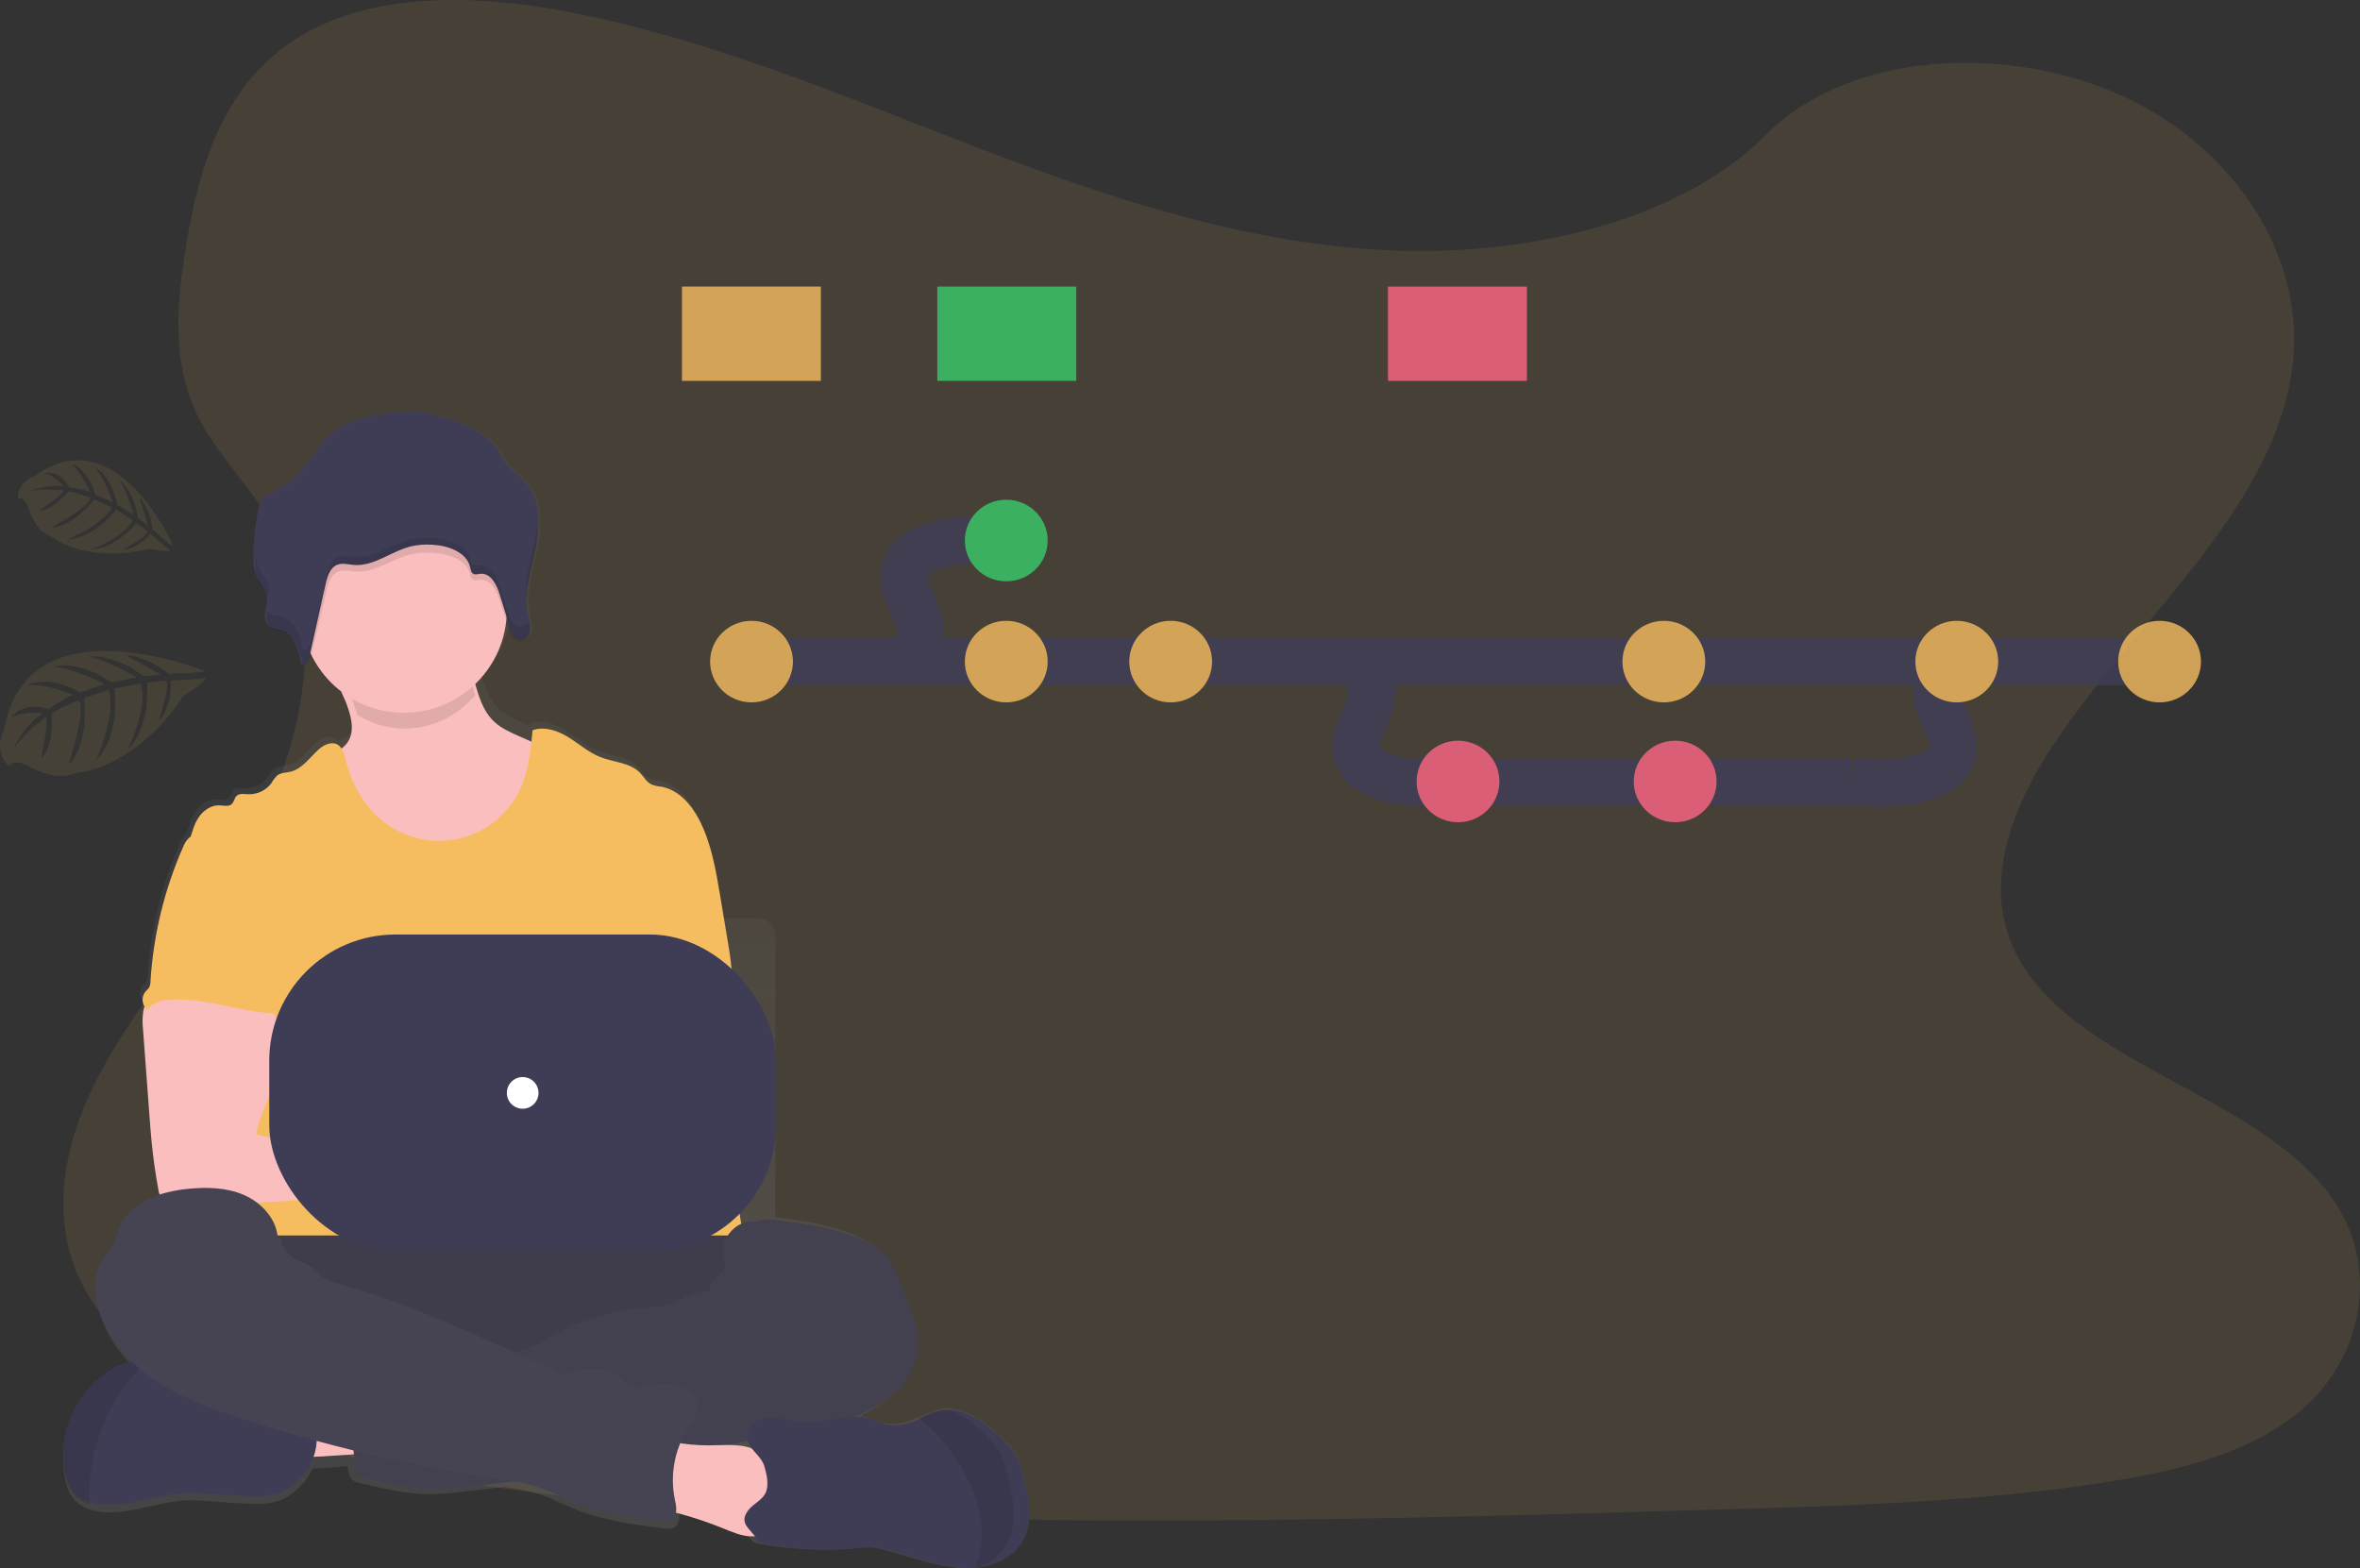 <?xml version="1.0" encoding="UTF-8"?>
<svg width="149px" height="99px" viewBox="0 0 149 99" version="1.1" xmlns="http://www.w3.org/2000/svg" xmlns:xlink="http://www.w3.org/1999/xlink">
    <rect x="0" y="0" width="149" height="99" fill="#333333" stroke="none"/>
    <!-- Generator: Sketch 53.2 (72643) - https://sketchapp.com -->
    <title>undraw_version_control_9bpv</title>
    <desc>Created with Sketch.</desc>
    <defs>
        <linearGradient x1="50.023%" y1="100.006%" x2="50.023%" y2="-0.009%" id="linearGradient-1">
            <stop stop-color="#808080" stop-opacity="0.25" offset="0%"></stop>
            <stop stop-color="#808080" stop-opacity="0.12" offset="54%"></stop>
            <stop stop-color="#808080" stop-opacity="0.1" offset="100%"></stop>
        </linearGradient>
    </defs>
    <g id="Hive-LP" stroke="none" stroke-width="1" fill="none" fill-rule="evenodd">
        <g id="Desktop" transform="translate(-557, -849)">
            <g id="Group-5" transform="translate(-540, -170)">
                <g id="Group-3" transform="translate(760, 890)">
                    <g id="O-que-é-2" transform="translate(279, 103)">
                        <g id="undraw_version_control_9bpv" transform="translate(58, 26)">
                            <path d="M88.247,15.828 C78.951,15.508 70.098,12.54 61.643,9.292 C53.187,6.044 44.815,2.445 35.742,0.725 C29.906,-0.382 23.233,-0.538 18.531,2.556 C14.006,5.54 12.544,10.676 11.757,15.446 C11.167,19.036 10.818,22.813 12.439,26.173 C13.564,28.506 15.562,30.467 16.943,32.702 C21.749,40.476 18.352,50.064 13.143,57.655 C10.701,61.216 7.866,64.617 5.98,68.405 C4.094,72.193 3.222,76.539 4.871,80.407 C6.507,84.243 10.404,87.119 14.624,89.143 C23.197,93.255 33.296,94.433 43.152,95.1 C64.958,96.576 86.881,95.936 108.745,95.297 C116.837,95.06 124.963,94.82 132.923,93.582 C137.344,92.894 141.909,91.803 145.117,89.178 C149.191,85.834 150.2,80.172 147.471,75.981 C142.893,68.949 130.236,67.202 127.032,59.656 C125.269,55.503 127.079,50.875 129.638,47.023 C135.131,38.759 144.336,31.51 144.822,22.063 C145.155,15.575 140.729,9.078 133.887,6.007 C126.714,2.789 116.769,3.194 111.481,8.521 C106.028,14 96.454,16.109 88.247,15.828 Z" id="Path" fill="#F6BD60" fill-rule="nonzero" opacity="0.1"></path>
                            <path d="M64.596,93.125 C64.452,92.608 64.308,92.085 64.02,91.635 C63.752,91.253 63.435,90.909 63.075,90.611 C62.03,89.671 60.747,88.717 59.362,88.954 C58.933,89.048 58.519,89.198 58.13,89.4 C57.928,89.493 57.725,89.585 57.518,89.664 C56.933,89.906 56.287,89.962 55.669,89.824 C55.352,89.74 55.057,89.588 54.744,89.494 C54.595,89.45 54.443,89.417 54.29,89.397 C54.592,89.263 54.885,89.11 55.168,88.938 C56.722,87.996 57.962,86.292 57.789,84.469 C57.73,83.857 57.518,83.27 57.307,82.691 L56.753,81.175 C56.514,80.518 56.266,79.848 55.829,79.302 C55.344,78.694 54.651,78.281 53.936,77.974 C52.401,77.313 50.723,77.08 49.066,76.854 L48.951,76.838 L48.951,59.11 C48.951,58.479 48.435,57.967 47.798,57.967 L45.621,57.967 C45.525,57.384 45.428,56.803 45.332,56.222 C45.058,54.564 44.774,52.876 44.003,51.383 C43.499,50.406 42.696,49.473 41.613,49.282 C41.4,49.263 41.191,49.215 40.991,49.139 C40.674,48.985 40.501,48.642 40.258,48.389 C39.629,47.737 38.607,47.727 37.765,47.39 C37.021,47.097 36.413,46.546 35.735,46.121 C35.057,45.697 34.215,45.396 33.466,45.672 C33.466,45.726 33.456,45.78 33.45,45.833 L32.968,45.613 C32.449,45.374 31.92,45.13 31.504,44.739 C30.969,44.239 30.683,43.576 30.461,42.872 C30.438,42.799 30.417,42.729 30.394,42.651 C31.315,41.719 31.939,40.54 32.187,39.259 L32.304,39.634 C32.33,39.719 32.361,39.802 32.396,39.883 C32.456,40.04 32.555,40.179 32.684,40.287 C32.721,40.316 32.762,40.339 32.806,40.357 C32.845,40.373 32.887,40.383 32.929,40.388 C32.989,40.396 33.05,40.391 33.108,40.376 C33.306,40.315 33.465,40.169 33.541,39.979 C33.564,39.922 33.581,39.864 33.591,39.804 C33.597,39.768 33.6,39.732 33.601,39.696 C33.601,39.684 33.601,39.673 33.601,39.662 C33.601,39.65 33.601,39.612 33.601,39.587 C33.601,39.563 33.601,39.562 33.601,39.547 C33.601,39.533 33.601,39.5 33.594,39.476 L33.594,39.439 C33.594,39.41 33.585,39.382 33.58,39.354 C33.574,39.327 33.58,39.339 33.58,39.332 C33.572,39.296 33.564,39.259 33.557,39.223 C33.557,39.214 33.557,39.204 33.557,39.196 C33.557,39.187 33.544,39.137 33.536,39.107 C33.529,39.077 33.526,39.069 33.522,39.049 L33.522,39.04 L33.522,39.04 C33.508,38.983 33.495,38.927 33.482,38.87 C33.377,38.375 33.35,37.866 33.402,37.362 C33.489,36.623 33.626,35.89 33.815,35.17 L33.845,35.04 C33.857,34.99 33.868,34.94 33.878,34.888 C33.901,34.786 33.924,34.683 33.946,34.578 L33.946,34.578 L33.998,34.316 L34.037,34.081 L34.037,34.051 C34.118,33.521 34.135,32.982 34.087,32.448 L34.087,32.448 C34.021,31.701 33.787,30.994 33.276,30.431 C32.914,30.032 32.436,29.738 32.101,29.32 C31.786,28.928 31.609,28.446 31.283,28.061 C30.383,26.997 28.074,26.178 26.657,26.035 C25.033,25.872 22.411,26.283 21.102,27.233 C20.617,27.583 20.286,28.09 19.948,28.57 C19.329,29.462 18.625,30.354 17.632,30.855 C17.257,31.044 16.827,31.186 16.578,31.515 C16.429,31.738 16.333,31.99 16.297,32.255 C16.106,33.185 16.006,34.131 16,35.08 L16,35.08 C16,35.198 16,35.317 16,35.437 C16.003,35.793 16.079,36.144 16.225,36.469 C16.248,36.518 16.274,36.565 16.301,36.612 L16.318,36.642 C16.493,36.889 16.647,37.149 16.78,37.421 C16.813,37.497 16.836,37.576 16.85,37.658 C16.875,37.867 16.861,38.079 16.81,38.283 L16.81,38.283 C16.81,38.315 16.797,38.346 16.791,38.378 L16.778,38.439 C16.778,38.46 16.778,38.482 16.767,38.502 C16.755,38.563 16.745,38.625 16.736,38.685 L16.736,38.685 C16.715,38.85 16.725,39.018 16.768,39.179 C16.808,39.36 16.925,39.516 17.088,39.607 C17.17,39.646 17.258,39.673 17.348,39.687 C17.439,39.703 17.531,39.713 17.62,39.733 C17.735,39.759 17.846,39.8 17.95,39.854 C18.05,39.902 18.144,39.961 18.229,40.031 C18.271,40.069 18.311,40.109 18.348,40.151 C18.424,40.238 18.493,40.33 18.553,40.428 C18.584,40.479 18.613,40.53 18.639,40.583 C18.743,40.789 18.825,41.006 18.886,41.228 C18.923,41.361 18.955,41.495 18.983,41.63 C18.996,41.69 19.007,41.75 19.017,41.808 C19.027,41.867 19.037,41.927 19.046,41.985 L19.046,41.985 C19.085,41.983 19.124,41.975 19.161,41.962 C19.373,41.887 19.491,41.642 19.558,41.405 C19.569,41.365 19.579,41.327 19.588,41.288 C19.621,41.145 19.656,40.988 19.689,40.838 C20.257,42.034 21.174,43.034 22.32,43.709 C22.36,43.828 22.399,43.945 22.434,44.065 C22.623,44.712 22.714,45.389 22.386,45.954 C22.153,46.356 21.761,46.603 21.322,46.774 C21.259,46.691 21.178,46.622 21.085,46.574 C20.705,46.386 20.25,46.614 19.931,46.896 C19.355,47.413 18.885,48.154 18.126,48.324 C17.852,48.387 17.55,48.374 17.322,48.539 C17.171,48.68 17.045,48.844 16.948,49.025 C16.614,49.501 16.058,49.775 15.473,49.753 C15.21,49.741 14.897,49.681 14.717,49.872 C14.583,50.015 14.572,50.24 14.428,50.376 C14.235,50.565 13.918,50.473 13.648,50.462 C13.135,50.44 12.658,50.769 12.365,51.19 C12.073,51.612 11.933,52.116 11.789,52.618 L11.789,52.627 C11.752,52.654 11.716,52.683 11.683,52.714 C11.543,52.862 11.435,53.036 11.365,53.225 C10.199,55.855 9.511,58.668 9.332,61.535 C9.335,61.675 9.303,61.813 9.24,61.938 C9.175,62.019 9.104,62.096 9.028,62.166 C8.889,62.334 8.825,62.55 8.851,62.766 C8.876,62.981 8.988,63.177 9.162,63.309 C9.203,63.234 9.255,63.166 9.316,63.106 C9.3,63.172 9.286,63.236 9.276,63.294 C9.218,63.711 9.212,64.133 9.26,64.551 C9.396,66.536 9.534,68.518 9.674,70.5 C9.712,71.061 9.751,71.621 9.803,72.181 C9.904,73.265 10.048,74.344 10.236,75.419 C10.244,75.467 10.255,75.517 10.268,75.562 C9.093,75.932 8.047,76.6 7.608,77.715 C7.455,78.101 7.386,78.521 7.198,78.891 C6.992,79.296 6.653,79.621 6.428,80.018 C6.04,80.7 6.023,81.537 6.164,82.303 C6.437,83.795 7.252,85.129 8.327,86.215 C8.279,86.215 8.23,86.215 8.183,86.215 C7.831,86.253 7.494,86.373 7.198,86.565 C4.923,87.882 3.623,90.707 4.097,93.286 C4.191,93.79 4.354,94.301 4.694,94.686 C4.977,94.991 5.34,95.212 5.743,95.323 C5.996,95.398 6.255,95.446 6.518,95.465 C8.291,95.608 10.008,94.794 11.786,94.726 C12.374,94.716 12.963,94.744 13.549,94.807 C14.405,94.878 15.263,94.922 16.122,94.941 C17.519,94.974 18.305,94.606 19.196,93.572 C19.415,93.314 19.598,93.029 19.739,92.723 C20.498,92.68 21.335,92.615 21.941,92.566 L21.95,92.649 C21.983,92.935 22.033,93.263 22.264,93.443 C22.394,93.532 22.541,93.592 22.696,93.619 C24.152,93.973 25.626,94.333 27.125,94.333 C27.829,94.319 28.531,94.265 29.229,94.173 L31.863,93.872 C32.63,93.968 33.388,94.131 34.126,94.36 C34.887,94.616 35.598,94.996 36.342,95.297 C38.072,95.991 39.932,96.24 41.774,96.482 C42.089,96.524 42.449,96.552 42.681,96.34 C42.981,96.054 42.882,95.577 42.796,95.177 C42.762,95.013 42.736,94.848 42.716,94.683 C43.959,95.008 45.176,95.426 46.355,95.934 L46.561,96.024 C46.621,96.335 46.911,96.584 47.189,96.919 C47.281,97.061 47.387,97.192 47.508,97.311 C47.646,97.399 47.802,97.455 47.965,97.474 C49.91,97.833 51.896,97.921 53.866,97.738 C54.269,97.683 54.677,97.67 55.083,97.696 C55.381,97.737 55.675,97.802 55.962,97.892 L57.63,98.366 C58.86,98.715 60.118,99.067 61.394,98.989 C61.653,98.973 61.91,98.936 62.163,98.879 C63.172,98.648 64.112,98.089 64.596,97.191 C65.281,95.97 64.965,94.467 64.596,93.125 Z" id="Path" fill="url(#linearGradient-1)" fill-rule="nonzero"></path>
                            <path d="M18.378,91.931 C18.103,91.36 17.842,90.704 18.117,90.134 C18.297,89.798 18.605,89.533 18.985,89.391 C19.36,89.251 19.755,89.162 20.159,89.127 C21.425,88.975 22.706,88.96 23.976,89.079 C24.069,89.747 23.873,90.425 23.705,91.07 C23.552,91.665 23.465,91.753 22.792,91.784 C22.356,91.805 18.481,92.141 18.378,91.931 Z" id="Path" fill="#FBBEBE" fill-rule="nonzero"></path>
                            <ellipse id="Oval" fill="#464353" fill-rule="nonzero" cx="30.5" cy="82" rx="20.5" ry="6"></ellipse>
                            <ellipse id="Oval" fill="#000000" fill-rule="nonzero" opacity="0.1" cx="30.5" cy="82" rx="20.5" ry="6"></ellipse>
                            <path d="M34.184,52.544 C33.468,53.886 32.279,54.934 30.834,55.497 C29.981,55.799 29.083,55.965 28.175,55.988 C27.184,56.031 26.172,55.969 25.24,55.64 C23.99,55.201 22.952,54.302 22.174,53.255 C21.396,52.208 20.86,51.012 20.394,49.805 C20.149,49.178 19.915,48.509 20.03,47.845 C20.782,47.68 21.606,47.436 21.994,46.788 C22.326,46.233 22.234,45.566 22.042,44.931 C21.988,44.751 21.926,44.573 21.863,44.401 C21.717,43.99 21.213,43.21 21.571,42.858 C21.794,42.636 22.73,42.522 23.053,42.378 C24.047,41.933 24.964,41.289 26.057,41.078 C27.001,40.895 27.977,41.067 28.92,41.257 C29.045,41.274 29.165,41.316 29.273,41.38 C29.397,41.481 29.488,41.613 29.536,41.762 C29.805,42.397 29.963,43.099 30.179,43.761 C30.404,44.454 30.693,45.104 31.234,45.596 C31.656,45.98 32.194,46.221 32.719,46.455 L34.013,47.03 C34.243,47.114 34.452,47.245 34.625,47.415 C34.794,47.64 34.895,47.907 34.917,48.186 C35.149,49.677 34.892,51.201 34.184,52.544 L34.184,52.544 Z" id="Path" fill="#FBBEBE" fill-rule="nonzero"></path>
                            <path d="M30,43.897 C28.057,46.145 24.994,46.65 22.548,45.126 C22.498,44.937 22.441,44.75 22.383,44.57 C22.249,44.138 21.787,43.319 22.115,42.95 C22.32,42.716 23.178,42.597 23.474,42.446 C24.386,41.979 25.226,41.303 26.228,41.082 C27.094,40.89 27.988,41.07 28.853,41.269 C28.967,41.288 29.078,41.332 29.177,41.399 C29.29,41.504 29.373,41.644 29.418,41.8 C29.657,42.467 29.802,43.203 30,43.897 Z" id="Path" fill="#000000" fill-rule="nonzero" opacity="0.1"></path>
                            <circle id="Oval" fill="#FBBEBE" fill-rule="nonzero" cx="25.5" cy="38.5" r="6.5"></circle>
                            <path d="M46.009,59.802 L45.466,56.536 C45.191,54.896 44.908,53.226 44.14,51.749 C43.636,50.782 42.835,49.861 41.755,49.669 C41.542,49.651 41.333,49.603 41.134,49.527 C40.818,49.376 40.645,49.036 40.402,48.785 C39.775,48.14 38.754,48.13 37.915,47.802 C37.173,47.517 36.566,46.967 35.89,46.548 C35.214,46.129 34.373,45.835 33.626,46.103 C33.505,47.38 33.377,48.685 32.831,49.848 C32.11,51.381 30.731,52.509 29.077,52.918 C27.423,53.326 25.671,52.972 24.31,51.953 C23.029,50.996 22.208,49.52 21.826,47.975 C21.732,47.598 21.626,47.166 21.277,46.993 C20.898,46.805 20.444,47.033 20.126,47.31 C19.551,47.822 19.081,48.555 18.325,48.728 C18.052,48.791 17.75,48.778 17.523,48.942 C17.372,49.08 17.245,49.243 17.149,49.423 C16.813,49.894 16.259,50.165 15.678,50.144 C15.415,50.132 15.103,50.072 14.923,50.261 C14.789,50.404 14.779,50.627 14.635,50.759 C14.441,50.946 14.126,50.855 13.856,50.845 C13.344,50.824 12.868,51.149 12.575,51.558 C12.282,51.968 12.144,52.474 12,52.965 C13.571,56.437 15.009,59.914 16.581,63.386 C16.654,63.517 16.693,63.664 16.694,63.814 C16.663,63.97 16.596,64.116 16.499,64.242 C15.728,65.47 15.753,67.015 15.837,68.459 C15.922,69.903 16.026,71.428 15.376,72.722 C15.199,73.077 14.969,73.402 14.801,73.757 C14.407,74.562 14.265,77.135 14.495,78 L47,78 C46.38,76.309 46.616,72.917 46.746,71.122 C46.836,69.867 46.602,68.613 46.501,67.358 C46.281,64.794 46.436,62.362 46.009,59.802 Z" id="Path" fill="#F6BD60" fill-rule="nonzero"></path>
                            <path d="M9.048,63.834 C8.99,64.224 8.985,64.619 9.031,65.01 L9.446,70.571 C9.485,71.096 9.524,71.618 9.576,72.141 C9.676,73.156 9.825,74.163 10.01,75.168 C10.019,75.465 10.284,75.699 10.603,75.692 C12.433,76.053 14.323,76.038 16.19,75.94 C19.04,75.792 21.885,75.453 24.738,75.511 C25.473,75.526 26.329,75.511 26.775,74.972 C27.22,74.433 26.961,73.562 26.38,73.126 C25.798,72.691 25.009,72.587 24.262,72.587 C23.275,72.578 22.287,72.709 21.302,72.655 C20.398,72.605 19.514,72.401 18.638,72.198 L16.179,71.628 C16.273,70.934 16.556,70.28 16.825,69.621 C17.308,68.453 17.76,67.246 17.768,65.994 C17.777,64.742 17.271,63.425 16.17,62.709 C15.265,62.12 14.099,62.011 12.995,62.035 C12.193,62.056 10.806,61.877 10.072,62.17 C9.492,62.407 9.157,63.304 9.048,63.834 Z" id="Path" fill="#FBBEBE" fill-rule="nonzero"></path>
                            <path d="M47.805,77.115 C48.282,76.937 48.807,77.002 49.318,77.069 C50.963,77.288 52.632,77.513 54.156,78.154 C54.872,78.453 55.553,78.852 56.037,79.44 C56.467,79.969 56.717,80.617 56.955,81.255 L57.504,82.724 C57.713,83.283 57.925,83.852 57.984,84.446 C58.156,86.204 56.923,87.861 55.373,88.775 C53.823,89.688 51.998,90.013 50.22,90.354 C48.442,90.695 46.657,91.072 44.886,91.471 C44.061,91.68 43.223,91.841 42.377,91.953 C40.482,92.162 38.501,91.854 36.7,92.465 C35.985,92.71 35.282,93.073 34.539,93.242 C34.045,93.343 33.546,93.417 33.044,93.464 L29.636,93.844 C28.943,93.934 28.245,93.986 27.546,94 C26.058,94 24.593,93.656 23.148,93.313 C22.994,93.287 22.848,93.229 22.718,93.144 C22.489,92.968 22.439,92.657 22.406,92.375 C22.26,91.126 22.132,89.876 22.022,88.625 C21.988,88.219 21.962,87.779 22.19,87.437 C22.476,87.018 23.034,86.887 23.544,86.806 C25.705,86.461 27.894,86.313 30.083,86.363 C30.914,85.552 32.286,85.548 33.375,85.106 C33.776,84.927 34.164,84.721 34.536,84.491 C36.484,83.382 38.662,82.71 40.91,82.526 C41.35,82.513 41.788,82.452 42.214,82.344 C43.057,82.089 43.826,81.393 44.692,81.564 C44.799,81.275 44.874,80.888 45.121,80.69 C45.244,80.588 45.396,80.519 45.509,80.41 C45.748,80.174 45.77,79.803 45.734,79.473 C45.698,79.144 45.618,78.806 45.705,78.485 C45.742,78.363 45.795,78.247 45.864,78.14 C46.294,77.416 46.942,77.045 47.805,77.115 Z" id="Path" fill="#464353" fill-rule="nonzero"></path>
                            <path d="M47.805,77.115 C48.282,76.937 48.807,77.002 49.318,77.069 C50.963,77.288 52.632,77.513 54.156,78.154 C54.872,78.453 55.553,78.852 56.037,79.44 C56.467,79.969 56.717,80.617 56.955,81.255 L57.504,82.724 C57.713,83.283 57.925,83.852 57.984,84.446 C58.156,86.204 56.923,87.861 55.373,88.775 C53.823,89.688 51.998,90.013 50.22,90.354 C48.442,90.695 46.657,91.072 44.886,91.471 C44.061,91.68 43.223,91.841 42.377,91.953 C40.482,92.162 38.501,91.854 36.7,92.465 C35.985,92.71 35.282,93.073 34.539,93.242 C34.045,93.343 33.546,93.417 33.044,93.464 L29.636,93.844 C28.943,93.934 28.245,93.986 27.546,94 C26.058,94 24.593,93.656 23.148,93.313 C22.994,93.287 22.848,93.229 22.718,93.144 C22.489,92.968 22.439,92.657 22.406,92.375 C22.26,91.126 22.132,89.876 22.022,88.625 C21.988,88.219 21.962,87.779 22.19,87.437 C22.476,87.018 23.034,86.887 23.544,86.806 C25.705,86.461 27.894,86.313 30.083,86.363 C30.914,85.552 32.286,85.548 33.375,85.106 C33.776,84.927 34.164,84.721 34.536,84.491 C36.484,83.382 38.662,82.71 40.91,82.526 C41.35,82.513 41.788,82.452 42.214,82.344 C43.057,82.089 43.826,81.393 44.692,81.564 C44.799,81.275 44.874,80.888 45.121,80.69 C45.244,80.588 45.396,80.519 45.509,80.41 C45.748,80.174 45.77,79.803 45.734,79.473 C45.698,79.144 45.618,78.806 45.705,78.485 C45.742,78.363 45.795,78.247 45.864,78.14 C46.294,77.416 46.942,77.045 47.805,77.115 Z" id="Path" fill="#000000" fill-rule="nonzero" opacity="0.05"></path>
                            <path d="M19.111,93.144 C18.224,94.148 17.443,94.506 16.055,94.474 C15.201,94.455 14.348,94.411 13.496,94.344 C12.913,94.282 12.328,94.256 11.742,94.264 C9.974,94.331 8.267,95.122 6.504,94.984 C6.243,94.964 5.985,94.917 5.734,94.844 C5.334,94.736 4.972,94.522 4.69,94.225 C4.352,93.851 4.19,93.356 4.096,92.866 C3.625,90.354 4.917,87.618 7.18,86.34 C7.475,86.154 7.811,86.037 8.16,86 C8.502,85.999 8.841,86.071 9.151,86.213 L9.173,86.221 C10.092,86.591 10.927,87.135 11.629,87.823 C11.735,87.942 11.862,88.042 12.004,88.118 C12.146,88.17 12.296,88.198 12.447,88.199 L14.33,88.316 C14.649,88.325 14.966,88.368 15.275,88.443 C15.617,88.559 15.949,88.7 16.27,88.863 C17.283,89.305 18.406,89.423 19.501,89.594 C19.606,89.599 19.707,89.639 19.787,89.706 C19.831,89.759 19.861,89.821 19.876,89.888 C20.188,91.03 19.902,92.249 19.111,93.144 Z" id="Path" fill="#3F3D56" fill-rule="nonzero"></path>
                            <path d="M9,86.225 C8.294,86.919 7.681,87.706 7.179,88.567 C6.372,89.988 5.865,91.568 5.691,93.203 C5.625,93.8 5.62,94.402 5.676,95 C5.289,94.89 4.94,94.672 4.667,94.37 C4.34,93.99 4.183,93.486 4.093,92.987 C3.638,90.431 4.887,87.647 7.074,86.346 C7.359,86.157 7.683,86.038 8.021,86 C8.352,85.999 8.679,86.073 8.979,86.217 L9,86.225 Z" id="Path" fill="#000000" fill-rule="nonzero" opacity="0.1"></path>
                            <path d="M45.21,91.242 C46.218,91.216 47.35,91.168 48.09,91.805 C48.796,92.406 48.89,93.399 48.936,94.292 L48.99,95.329 C49.006,95.645 49.02,95.972 48.884,96.265 C48.643,96.779 47.98,97.027 47.376,96.998 C46.771,96.968 46.215,96.72 45.663,96.496 C44.162,95.89 42.6,95.429 41,95.12 C41.052,94.402 41.139,93.689 41.261,92.978 C41.344,92.486 41.358,91.662 41.709,91.253 C42.081,90.821 42.565,91.055 43.069,91.135 C43.778,91.236 44.495,91.272 45.21,91.242 L45.21,91.242 Z" id="Path" fill="#FBBEBE" fill-rule="nonzero"></path>
                            <path d="M17.765,78.133 C17.765,78.275 17.539,78.133 17.519,77.981 C17.361,76.834 16.439,75.888 15.364,75.429 C14.289,74.969 13.064,74.945 11.9,75.054 C10.14,75.219 8.164,75.884 7.52,77.507 C7.368,77.887 7.299,78.299 7.112,78.663 C6.905,79.063 6.567,79.382 6.343,79.771 C5.957,80.443 5.941,81.267 6.08,82.027 C6.455,84.055 7.861,85.789 9.564,86.99 C11.267,88.191 13.257,88.909 15.241,89.555 C20.489,91.263 25.873,92.532 31.337,93.349 C32.222,93.481 33.116,93.602 33.964,93.883 C34.722,94.134 35.432,94.51 36.174,94.805 C37.898,95.489 39.754,95.732 41.592,95.972 C41.905,96.012 42.264,96.04 42.496,95.83 C42.794,95.557 42.695,95.08 42.611,94.687 C42.299,93.194 42.56,91.639 43.345,90.325 C43.652,89.815 44.052,89.292 43.994,88.7 C43.925,88.011 43.23,87.523 42.537,87.413 C41.845,87.302 41.14,87.465 40.445,87.554 C40.205,87.586 39.943,87.605 39.734,87.485 C39.63,87.416 39.536,87.334 39.455,87.241 C38.472,86.305 36.99,86.101 35.784,86.735 C35.527,86.877 35.138,86.56 34.87,86.441 L31.848,85.091 C28.376,83.541 24.887,81.984 21.214,81.003 C20.921,80.946 20.642,80.832 20.395,80.667 C20.212,80.525 20.082,80.332 19.913,80.175 C19.547,79.833 19.037,79.697 18.597,79.454 C18.157,79.212 17.664,78.619 17.765,78.133 Z" id="Path" fill="#464353" fill-rule="nonzero"></path>
                            <path d="M64.626,97.205 C64.154,98.096 63.236,98.651 62.252,98.88 C62.004,98.937 61.753,98.973 61.5,98.989 C60.255,99.068 59.026,98.717 57.825,98.371 L56.196,97.904 C55.916,97.815 55.629,97.75 55.338,97.71 C54.942,97.683 54.544,97.697 54.151,97.751 C52.225,97.933 50.284,97.845 48.382,97.488 C48.223,97.47 48.07,97.415 47.936,97.326 C47.819,97.209 47.715,97.079 47.625,96.939 C47.182,96.396 46.705,96.08 47.23,95.365 C47.533,94.95 48.094,94.742 48.329,94.266 C48.564,93.789 48.413,93.113 48.274,92.621 C48.084,91.941 47.459,91.648 47.236,91.024 C47.068,90.553 47.35,90.007 47.773,89.75 C48.197,89.494 48.72,89.474 49.208,89.54 C49.696,89.606 50.175,89.746 50.666,89.785 C52.109,89.902 53.585,89.145 54.971,89.572 C55.276,89.666 55.565,89.816 55.874,89.899 C56.477,90.036 57.108,89.981 57.679,89.74 C57.882,89.663 58.08,89.57 58.277,89.479 C58.657,89.277 59.061,89.129 59.48,89.036 C60.832,88.8 62.086,89.752 63.106,90.68 C63.456,90.976 63.766,91.318 64.027,91.696 C64.308,92.143 64.458,92.662 64.59,93.174 C64.963,94.498 65.271,95.989 64.626,97.205 Z" id="Path" fill="#3F3D56" fill-rule="nonzero"></path>
                            <path d="M63.666,97.306 C63.244,98.207 62.424,98.769 61.545,99 C61.887,98.235 62.041,97.376 61.991,96.517 C61.916,95.141 61.39,93.845 60.72,92.702 C60.308,91.998 59.84,91.341 59.321,90.738 C58.921,90.275 58.43,89.908 58,89.484 C58.339,89.281 58.701,89.13 59.074,89.037 C60.282,88.798 61.402,89.76 62.313,90.699 C62.625,90.998 62.902,91.344 63.136,91.727 C63.387,92.178 63.52,92.703 63.638,93.221 C63.966,94.568 64.241,96.076 63.666,97.306 Z" id="Path" fill="#000000" fill-rule="nonzero" opacity="0.1"></path>
                            <path d="M11.892,52.94 C11.749,53.09 11.638,53.268 11.567,53.462 C10.382,56.146 9.683,59.02 9.501,61.949 C9.504,62.092 9.472,62.234 9.406,62.36 C9.341,62.445 9.269,62.523 9.191,62.595 C9.046,62.766 8.979,62.99 9.006,63.214 C9.032,63.437 9.148,63.639 9.328,63.773 C9.57,63.315 10.149,63.166 10.663,63.126 C13.125,62.93 15.53,64.082 18,63.995 C17.826,63.39 17.575,62.808 17.433,62.195 C16.805,59.475 18.372,56.513 17.411,53.893 C17.219,53.368 16.898,52.853 16.393,52.623 C16.184,52.538 15.965,52.48 15.741,52.449 C15.117,52.336 13.875,51.851 13.272,52.046 C13.049,52.118 12.961,52.328 12.776,52.455 C12.497,52.636 12.125,52.702 11.892,52.94 Z" id="Path" fill="#F6BD60" fill-rule="nonzero"></path>
                            <rect id="Rectangle" fill="#3F3D56" fill-rule="nonzero" x="17" y="59" width="32" height="20" rx="7.97"></rect>
                            <circle id="Oval" fill="#FFFFFF" fill-rule="nonzero" cx="33" cy="69" r="1"></circle>
                            <path d="M21.073,27.226 C20.592,27.577 20.262,28.081 19.927,28.564 C19.309,29.458 18.61,30.35 17.623,30.847 C17.249,31.037 16.822,31.179 16.574,31.508 C16.427,31.731 16.332,31.984 16.295,32.249 C16.106,33.18 16.007,34.127 16,35.078 C16,35.551 16.02,36.039 16.228,36.469 C16.424,36.873 16.778,37.215 16.851,37.656 C16.907,37.999 16.781,38.341 16.736,38.686 C16.692,39.031 16.769,39.44 17.086,39.604 C17.257,39.669 17.435,39.711 17.616,39.73 C18.569,39.943 18.888,41.069 19.033,42 C19.357,41.981 19.503,41.607 19.57,41.303 L20.563,36.856 C20.67,36.374 20.85,35.815 21.327,35.646 C21.646,35.535 21.996,35.639 22.33,35.668 C23.64,35.776 24.749,34.756 26.032,34.475 C26.442,34.391 26.862,34.363 27.279,34.391 C28.291,34.441 29.467,34.86 29.682,35.811 C29.718,35.965 29.739,36.15 29.883,36.227 C30.026,36.303 30.176,36.238 30.327,36.227 C30.969,36.162 31.347,36.889 31.532,37.484 L32.205,39.649 C32.305,39.976 32.474,40.362 32.827,40.404 C33.152,40.444 33.428,40.134 33.477,39.826 C33.526,39.519 33.42,39.2 33.35,38.891 C33.033,37.469 33.517,36.015 33.812,34.59 C34.107,33.165 34.16,31.529 33.171,30.432 C32.811,30.035 32.338,29.739 32.003,29.32 C31.691,28.928 31.514,28.446 31.191,28.06 C30.295,26.997 27.999,26.175 26.59,26.04 C24.981,25.864 22.374,26.275 21.073,27.226 Z" id="Path" fill="#3F3D56" fill-rule="nonzero"></path>
                            <g id="Group" opacity="0.1" transform="translate(16, 33)" fill="#000000" fill-rule="nonzero">
                                <path d="M16.777,6.555 C16.428,6.515 16.261,6.152 16.162,5.853 C15.94,5.18 15.718,4.509 15.496,3.838 C15.313,3.283 14.939,2.606 14.304,2.668 C14.155,2.683 13.995,2.738 13.864,2.668 C13.734,2.598 13.701,2.425 13.666,2.281 C13.453,1.394 12.29,1.006 11.289,0.959 C10.876,0.933 10.461,0.959 10.054,1.036 C8.786,1.304 7.689,2.245 6.392,2.147 C6.058,2.121 5.712,2.024 5.4,2.128 C4.922,2.284 4.751,2.799 4.645,3.253 L3.662,7.391 C3.596,7.676 3.451,8.023 3.131,8.04 C2.989,7.174 2.672,6.127 1.729,5.928 C1.55,5.909 1.374,5.87 1.205,5.811 C1.081,5.747 0.985,5.645 0.931,5.522 C0.906,5.647 0.876,5.772 0.859,5.897 C0.816,6.217 0.891,6.598 1.205,6.751 C1.373,6.812 1.55,6.851 1.729,6.868 C2.672,7.067 2.988,8.115 3.131,8.981 C3.451,8.964 3.596,8.616 3.662,8.332 L4.645,4.194 C4.751,3.745 4.928,3.225 5.4,3.068 C5.716,2.965 6.062,3.061 6.392,3.088 C7.689,3.189 8.786,2.239 10.054,1.977 C10.461,1.9 10.876,1.873 11.289,1.899 C12.29,1.946 13.453,2.336 13.666,3.221 C13.701,3.365 13.723,3.537 13.864,3.608 C14.006,3.679 14.155,3.619 14.304,3.608 C14.939,3.548 15.313,4.225 15.496,4.778 C15.717,5.451 15.939,6.122 16.162,6.793 C16.261,7.098 16.428,7.457 16.777,7.496 C17.099,7.533 17.372,7.244 17.42,6.958 C17.442,6.717 17.413,6.475 17.335,6.245 C17.232,6.445 17.012,6.568 16.777,6.555 Z" id="Path"></path>
                                <path d="M0.968,3.998 C0.896,3.588 0.543,3.27 0.351,2.893 C0.228,2.64 0.157,2.366 0.142,2.087 C0.142,2.238 0.128,2.388 0.126,2.54 C0.126,2.981 0.146,3.435 0.351,3.835 C0.509,4.14 0.768,4.409 0.899,4.719 C0.967,4.484 0.991,4.24 0.968,3.998 Z" id="Path"></path>
                                <path d="M17.752,1.139 C17.494,2.31 17.091,3.503 17.216,4.677 C17.297,3.811 17.563,2.939 17.752,2.079 C17.909,1.427 17.965,0.755 17.916,0.087 C17.886,0.441 17.831,0.792 17.752,1.139 L17.752,1.139 Z" id="Path"></path>
                            </g>
                            <g id="Group" opacity="0.8" transform="translate(43, 18)">
                                <path d="M4.448,23.77 L94.008,23.77" id="Path" stroke="#3F3D56" stroke-width="3"></path>
                                <path d="M12.404,23.769 C12.404,23.769 16.687,24.354 14.469,19.83 C12.251,15.306 20.487,16.162 20.487,16.162" id="Path" stroke="#3F3D56" stroke-width="3"></path>
                                <path d="M40.928,23.769 C40.928,23.769 45.21,23.185 42.992,27.709 C40.774,32.234 49.01,31.377 49.01,31.377" id="Path" stroke="#3F3D56" stroke-width="3"></path>
                                <path d="M81.997,23.769 C81.997,23.769 77.713,23.185 79.932,27.709 C82.152,32.234 73.914,31.377 73.914,31.377" id="Path" stroke="#3F3D56" stroke-width="3"></path>
                                <path d="M73.914,31.376 L50.283,31.376" id="Path" stroke="#3F3D56" stroke-width="3"></path>
                                <ellipse id="Oval" fill="#F6BD60" fill-rule="nonzero" cx="4.448" cy="23.77" rx="2.615" ry="2.575"></ellipse>
                                <ellipse id="Oval" fill="#3ACC6C" fill-rule="nonzero" cx="20.531" cy="16.125" rx="2.615" ry="2.575"></ellipse>
                                <ellipse id="Oval" fill="#F6BD60" fill-rule="nonzero" cx="20.531" cy="23.77" rx="2.615" ry="2.575"></ellipse>
                                <ellipse id="Oval" fill="#F6BD60" fill-rule="nonzero" cx="30.911" cy="23.77" rx="2.615" ry="2.575"></ellipse>
                                <ellipse id="Oval" fill="#FF6584" fill-rule="nonzero" cx="49.053" cy="31.338" rx="2.615" ry="2.575"></ellipse>
                                <ellipse id="Oval" fill="#FF6584" fill-rule="nonzero" cx="62.763" cy="31.338" rx="2.615" ry="2.575"></ellipse>
                                <ellipse id="Oval" fill="#F6BD60" fill-rule="nonzero" cx="62.048" cy="23.77" rx="2.615" ry="2.575"></ellipse>
                                <ellipse id="Oval" fill="#F6BD60" fill-rule="nonzero" cx="93.346" cy="23.77" rx="2.615" ry="2.575"></ellipse>
                                <ellipse id="Oval" fill="#F6BD60" fill-rule="nonzero" cx="80.543" cy="23.77" rx="2.615" ry="2.575"></ellipse>
                                <rect id="Rectangle" fill="#F6BD60" fill-rule="nonzero" x="0.054" y="0.093" width="8.773" height="5.954"></rect>
                                <rect id="Rectangle" fill="#3ACC6C" fill-rule="nonzero" x="16.177" y="0.093" width="8.773" height="5.954"></rect>
                                <rect id="Rectangle" fill="#FF6584" fill-rule="nonzero" x="44.63" y="0.093" width="8.773" height="5.954"></rect>
                            </g>
                            <g id="Group" opacity="0.1" transform="translate(0, 41)" fill="#F6BD60" fill-rule="nonzero">
                                <path d="M12.903,1.361 C12.903,1.361 1.73,-3.212 0.266,5.04 C0.266,5.04 -0.498,6.326 0.565,7.388 C0.565,7.388 0.793,6.817 1.872,7.407 C2.258,7.614 2.667,7.776 3.092,7.889 C3.665,8.043 4.275,8.012 4.828,7.799 L4.828,7.799 C4.828,7.799 8.502,7.606 11.592,2.927 C11.592,2.927 12.918,2.129 12.984,1.83 L10.769,1.975 C10.769,1.975 10.939,3.553 10.022,4.5 C10.022,4.5 10.835,2.051 10.445,1.983 C10.366,1.968 9.275,2.108 9.275,2.108 C9.275,2.108 9.557,4.852 8.079,6.272 C8.079,6.272 9.451,3.481 8.855,2.157 L7.22,2.464 C7.22,2.464 7.669,5.351 6.052,7.03 C6.052,7.03 7.382,4.063 6.868,2.556 L5.303,3.068 C5.303,3.068 5.68,5.891 4.327,7.286 C4.327,7.286 5.508,3.706 4.952,3.213 C4.952,3.213 3.544,3.769 3.244,4.086 C3.244,4.086 3.467,6.122 2.607,6.857 C2.607,6.857 3.135,4.384 2.873,4.282 C2.873,4.282 1.239,5.481 0.74,6.515 C0.74,6.515 1.361,4.935 2.669,4.042 C2.669,4.042 1.57,3.862 0.726,4.308 C0.726,4.308 1.291,3.26 3.065,3.757 C3.065,3.757 4.378,2.871 4.641,2.884 C4.641,2.884 2.963,2.157 1.751,2.247 C1.751,2.247 3.051,1.52 5.051,2.735 L6.612,2.186 C6.612,2.186 4.445,1.105 3.361,1.11 C3.361,1.11 4.804,0.566 7.017,2.079 L8.616,1.761 C8.616,1.761 6.823,0.692 5.614,0.444 C5.614,0.444 7.063,0.22 9.078,1.687 L10.17,1.599 C10.17,1.599 8.847,0.839 8.447,0.655 C8.047,0.47 8.064,0.351 8.064,0.351 C9.015,0.509 9.901,0.921 10.626,1.54 C10.626,1.54 12.894,1.497 12.903,1.361 Z" id="Path"></path>
                            </g>
                            <g id="Group" opacity="0.1" transform="translate(1, 29)" fill="#F6BD60" fill-rule="nonzero">
                                <path d="M9.945,5.467 C9.945,5.467 6.366,-2.703 1.211,1.044 C1.211,1.044 0.122,1.356 0.13,2.471 C0.13,2.471 0.554,2.276 0.823,3.147 C0.922,3.456 1.058,3.751 1.228,4.028 C1.454,4.404 1.798,4.697 2.208,4.861 L2.208,4.861 C2.208,4.861 4.285,6.624 8.424,5.647 C8.424,5.647 9.559,5.885 9.753,5.757 L8.488,4.708 C8.488,4.708 7.743,5.655 6.746,5.7 C6.746,5.7 8.48,4.78 8.307,4.544 C8.272,4.496 7.611,4.019 7.611,4.019 C7.611,4.019 6.311,5.656 4.773,5.681 C4.773,5.681 6.988,4.857 7.368,3.835 L6.327,3.168 C6.327,3.168 5.015,4.969 3.258,5.063 C3.258,5.063 5.543,4.123 6.065,3.04 L4.953,2.524 C4.953,2.524 3.661,4.257 2.2,4.323 C2.2,4.323 4.73,2.973 4.691,2.423 C4.691,2.423 3.641,2.009 3.307,2.033 C3.307,2.033 2.351,3.253 1.499,3.219 C1.499,3.219 3.092,2.14 3.005,1.952 C3.005,1.952 1.492,1.773 0.677,2.085 C0.677,2.085 1.847,1.541 3.022,1.72 C3.022,1.72 2.527,1.063 1.839,0.88 C1.839,0.88 2.699,0.596 3.388,1.767 C3.388,1.767 4.561,1.953 4.699,2.092 C4.699,2.092 4.184,0.84 3.482,0.276 C3.482,0.276 4.564,0.543 4.996,2.219 L6.126,2.713 C6.126,2.713 5.534,1.023 4.947,0.475 C4.947,0.475 6.011,0.912 6.4,2.861 L7.427,3.5 C7.427,3.5 7.03,2.007 6.512,1.256 C6.512,1.256 7.409,1.872 7.714,3.695 L8.349,4.201 C8.349,4.201 8.039,3.116 7.922,2.812 C7.804,2.508 7.877,2.452 7.877,2.452 C8.304,3.024 8.561,3.702 8.619,4.409 C8.619,4.409 9.868,5.535 9.945,5.467 Z" id="Path"></path>
                            </g>
                        </g>
                    </g>
                </g>
            </g>
        </g>
    </g>
</svg>